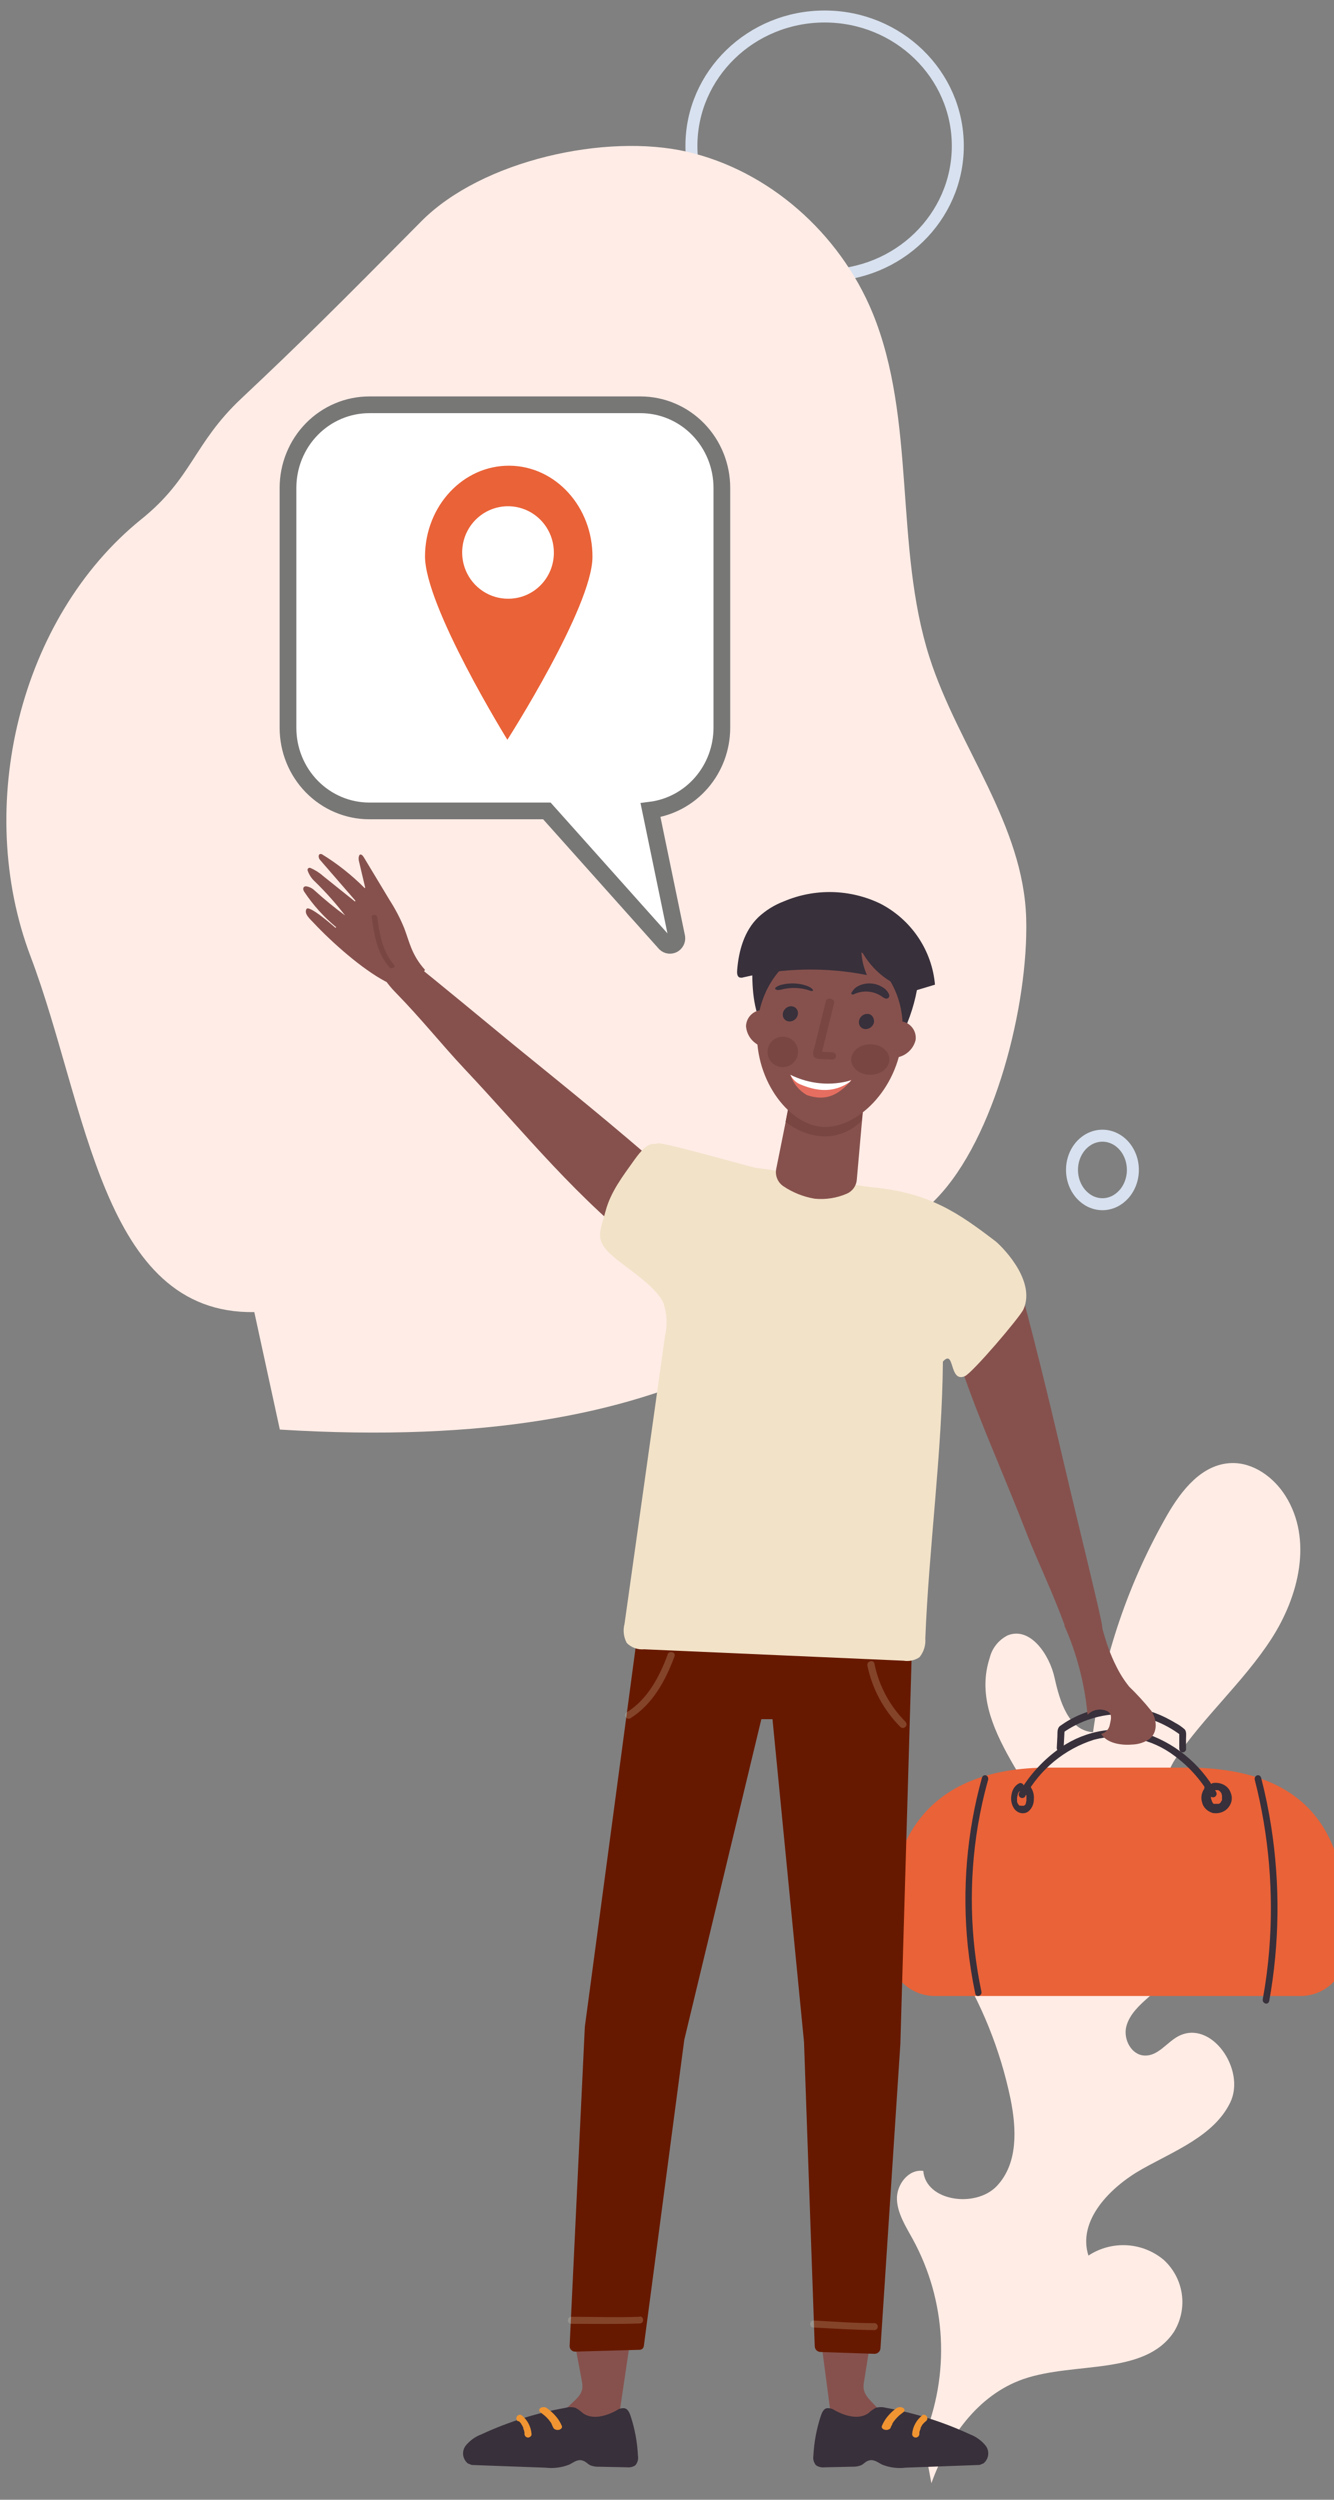 <svg width="79" height="148" viewBox="0 0 79 148" fill="none" xmlns="http://www.w3.org/2000/svg">
<rect x="0" y="0" width="79" height="148" fill="#808080" stroke="none"/>
<path d="M48.834 16.303C53.19 16.303 56.722 12.872 56.722 8.64C56.722 4.408 53.19 0.977 48.834 0.977C44.477 0.977 40.946 4.408 40.946 8.64C40.946 12.872 44.477 16.303 48.834 16.303Z" stroke="#D8E1EF" stroke-width="0.71" stroke-miterlimit="10"/>
<path d="M64.013 70.7C63.761 70.416 63.588 70.055 63.519 69.662C63.449 69.269 63.484 68.861 63.62 68.491C63.757 68.12 63.988 67.803 64.285 67.581C64.581 67.358 64.93 67.239 65.287 67.239C65.643 67.239 65.992 67.358 66.289 67.581C66.585 67.803 66.816 68.12 66.953 68.491C67.089 68.861 67.125 69.269 67.055 69.662C66.985 70.055 66.813 70.416 66.56 70.7C66.393 70.888 66.195 71.038 65.976 71.141C65.758 71.243 65.523 71.296 65.287 71.296C65.05 71.296 64.816 71.243 64.597 71.141C64.378 71.038 64.18 70.888 64.013 70.7Z" stroke="#D8E1EF" stroke-width="0.71" stroke-miterlimit="10"/>
<path d="M55.157 147.023C56.106 144.382 57.872 141.799 60.616 140.851C63.643 139.812 67.783 140.664 69.515 138.069C69.929 137.4 70.097 136.613 69.99 135.837C69.884 135.062 69.509 134.346 68.929 133.809C68.317 133.289 67.547 132.98 66.739 132.932C65.93 132.885 65.128 133.1 64.457 133.544C63.799 131.475 65.721 129.496 67.656 128.411C69.591 127.327 71.906 126.437 72.854 124.483C73.803 122.529 71.712 119.516 69.76 120.567C69.077 120.944 68.571 121.738 67.778 121.701C66.986 121.664 66.514 120.724 66.699 119.987C66.885 119.251 67.496 118.7 68.078 118.191L73.385 113.567C74.785 112.346 76.269 110.976 76.538 109.175C76.808 107.374 75.071 105.251 73.271 105.822C71.977 106.236 70.902 107.83 69.671 107.254C68.558 106.729 68.951 105.118 69.612 104.129C71.299 101.625 73.642 99.576 75.282 97.046C76.922 94.517 77.752 91.147 76.125 88.564C75.438 87.476 74.237 86.577 72.917 86.623C71.176 86.681 69.966 88.237 69.123 89.694C66.845 93.671 65.355 98.035 64.731 102.556C63.276 102.469 62.754 100.706 62.454 99.34C62.155 97.974 61.021 96.293 59.685 96.819C59.419 96.95 59.185 97.138 59 97.367C58.815 97.597 58.684 97.863 58.614 98.147C57.235 102.328 61.818 106.079 63.053 110.326C63.382 111.46 63.453 112.727 62.889 113.762C62.324 114.797 60.992 115.496 59.832 115.095C58.513 114.635 56.974 113.025 56.165 114.109C55.743 114.676 56.165 115.459 56.532 116.059C58.118 118.578 59.238 121.353 59.841 124.255C60.203 126.035 60.296 128.08 59.04 129.417C57.783 130.754 54.824 130.332 54.677 128.531C53.787 128.407 53.087 129.359 53.117 130.208C53.146 131.057 53.648 131.831 54.065 132.592C55.047 134.396 55.61 136.39 55.715 138.433C55.82 140.475 55.464 142.515 54.672 144.407" fill="#FFECE5"/>
<path d="M16.572 84.639C41.206 86.163 48.979 77.638 55.468 70.95C58.921 67.389 60.909 59.485 60.772 54.4C60.623 48.807 56.739 44.209 55.045 38.92C52.946 32.361 54.275 24.869 51.67 18.514C49.708 13.77 45.505 10.093 40.689 8.985C35.873 7.877 28.531 9.489 24.953 13.1C19.93 18.176 17.789 20.304 14.303 23.582C11.454 26.256 11.404 28.305 8.36 30.749C1.147 36.58 -1.549 47.753 1.809 56.624C5.168 65.495 6.008 77.826 15.06 77.684" fill="#FFECE6"/>
<path d="M77.014 118.174H55.362C54.647 118.174 53.961 117.895 53.455 117.397C52.949 116.899 52.665 116.224 52.665 115.519V113.968C52.665 108.821 55.002 104.652 62.123 104.652H70.253C77.718 104.652 79.711 108.821 79.711 113.968V115.519C79.711 115.868 79.641 116.213 79.505 116.535C79.37 116.857 79.171 117.15 78.921 117.397C78.671 117.643 78.373 117.839 78.046 117.972C77.719 118.106 77.368 118.174 77.014 118.174Z" fill="#EA6237"/>
<path d="M58.12 117.919C57.441 114.692 57.369 111.346 57.91 108.088C58.065 107.168 58.268 106.26 58.519 105.367C58.532 105.313 58.525 105.256 58.5 105.208C58.474 105.159 58.433 105.124 58.384 105.11C58.335 105.095 58.283 105.102 58.239 105.13C58.195 105.158 58.163 105.204 58.15 105.258C57.256 108.478 56.971 111.865 57.313 115.211C57.412 116.159 57.56 117.099 57.755 118.029C57.807 118.284 58.164 118.175 58.124 117.919H58.12Z" fill="#38303B"/>
<path d="M75.164 118.476C75.775 115.071 75.815 111.573 75.282 108.153C75.131 107.178 74.932 106.213 74.687 105.262C74.674 105.207 74.641 105.16 74.596 105.131C74.55 105.102 74.497 105.095 74.447 105.11C74.397 105.125 74.354 105.161 74.328 105.211C74.302 105.26 74.295 105.319 74.308 105.374C75.149 108.659 75.438 112.086 75.161 115.485C75.082 116.451 74.956 117.412 74.782 118.363C74.737 118.626 75.1 118.738 75.161 118.476H75.164Z" fill="#38303B"/>
<path d="M60.717 106.336C61.603 104.74 63.058 103.547 64.783 103.002C65.599 102.788 66.452 102.763 67.278 102.929C68.105 103.095 68.885 103.447 69.559 103.96C70.412 104.588 71.127 105.388 71.659 106.311C71.688 106.358 71.734 106.392 71.788 106.406C71.841 106.419 71.898 106.411 71.945 106.382C71.992 106.354 72.027 106.308 72.041 106.254C72.055 106.2 72.047 106.142 72.02 106.094C71.067 104.395 69.506 103.134 67.66 102.571C66.786 102.356 65.876 102.341 64.996 102.526C64.115 102.712 63.286 103.094 62.569 103.645C61.673 104.315 60.92 105.163 60.356 106.136C60.328 106.185 60.321 106.242 60.335 106.296C60.349 106.35 60.384 106.396 60.431 106.425C60.478 106.453 60.535 106.462 60.588 106.448C60.642 106.435 60.688 106.401 60.717 106.353V106.336Z" fill="#38303B"/>
<path d="M71.324 105.893C71.236 106.018 71.18 106.157 71.157 106.301C71.135 106.445 71.147 106.591 71.194 106.731C71.227 106.869 71.301 106.998 71.41 107.105C71.519 107.211 71.658 107.292 71.815 107.34C71.99 107.371 72.173 107.357 72.339 107.298C72.504 107.24 72.645 107.141 72.744 107.014C72.853 106.882 72.921 106.73 72.942 106.57C72.963 106.41 72.936 106.249 72.864 106.1C72.8 105.923 72.662 105.77 72.476 105.672C72.29 105.573 72.068 105.534 71.851 105.562C71.818 105.569 71.787 105.582 71.76 105.599C71.732 105.617 71.71 105.639 71.693 105.664C71.675 105.689 71.665 105.717 71.66 105.745C71.656 105.774 71.659 105.803 71.669 105.831C71.689 105.887 71.734 105.934 71.794 105.963C71.854 105.991 71.925 106 71.992 105.986C72.049 105.986 71.95 105.986 71.992 105.986H72.076C72.076 105.986 72.013 105.986 72.076 105.986H72.149C72.086 105.986 72.149 105.986 72.19 106.012L72.253 106.065L72.279 106.096L72.342 106.184C72.342 106.184 72.342 106.228 72.342 106.184C72.342 106.14 72.342 106.215 72.342 106.211C72.342 106.206 72.342 106.264 72.368 106.286C72.365 106.299 72.365 106.312 72.368 106.325C72.368 106.387 72.368 106.299 72.368 106.325C72.371 106.359 72.371 106.393 72.368 106.427V106.475C72.368 106.475 72.368 106.431 72.368 106.475C72.371 106.499 72.371 106.523 72.368 106.546C72.37 106.558 72.37 106.57 72.368 106.581C72.368 106.634 72.368 106.555 72.368 106.581C72.353 106.609 72.335 106.635 72.316 106.661C72.316 106.661 72.253 106.731 72.316 106.692L72.263 106.74L72.227 106.771C72.227 106.771 72.185 106.798 72.227 106.771C72.269 106.745 72.227 106.771 72.227 106.771L72.18 106.798H72.144C72.112 106.798 72.144 106.798 72.144 106.798C72.144 106.798 72.076 106.798 72.065 106.798C72.055 106.798 72.065 106.798 72.065 106.798H72.013C71.966 106.798 72.07 106.798 72.013 106.798C71.956 106.798 71.95 106.798 71.945 106.798C71.94 106.798 71.992 106.82 71.945 106.798H71.903H71.872C71.872 106.798 71.919 106.833 71.872 106.798L71.815 106.745C71.815 106.745 71.789 106.714 71.815 106.745V106.718C71.798 106.699 71.784 106.678 71.773 106.656C71.773 106.656 71.731 106.577 71.773 106.63C71.76 106.606 71.75 106.581 71.742 106.555C71.73 106.528 71.721 106.5 71.716 106.471C71.713 106.461 71.713 106.45 71.716 106.44C71.716 106.392 71.716 106.48 71.716 106.44C71.716 106.4 71.716 106.33 71.716 106.272C71.716 106.215 71.716 106.215 71.716 106.25C71.716 106.286 71.716 106.25 71.716 106.25V106.162V106.131C71.716 106.087 71.716 106.131 71.716 106.131C71.716 106.131 71.747 106.078 71.768 106.056C71.786 106.031 71.798 106.004 71.803 105.975C71.809 105.946 71.807 105.916 71.799 105.888C71.791 105.859 71.776 105.832 71.755 105.809C71.734 105.785 71.709 105.766 71.679 105.751C71.649 105.736 71.616 105.726 71.582 105.722C71.547 105.718 71.512 105.72 71.479 105.727C71.445 105.735 71.414 105.748 71.386 105.766C71.359 105.783 71.336 105.806 71.319 105.831L71.324 105.893Z" fill="#38303B"/>
<path d="M60.423 105.553C60.294 105.601 60.179 105.687 60.089 105.802C59.998 105.918 59.937 106.059 59.911 106.21C59.872 106.365 59.867 106.528 59.897 106.685C59.926 106.842 59.989 106.988 60.08 107.111C60.173 107.226 60.295 107.306 60.429 107.339C60.564 107.372 60.704 107.357 60.83 107.295C60.949 107.222 61.048 107.113 61.117 106.981C61.187 106.849 61.224 106.698 61.224 106.543C61.241 106.374 61.219 106.203 61.162 106.045C61.105 105.888 61.014 105.75 60.897 105.643C60.875 105.628 60.85 105.618 60.825 105.614C60.799 105.61 60.773 105.611 60.748 105.619C60.723 105.626 60.699 105.64 60.679 105.658C60.658 105.676 60.641 105.698 60.629 105.724C60.603 105.776 60.596 105.836 60.609 105.894C60.622 105.951 60.655 106 60.7 106.03C60.648 105.99 60.7 106.03 60.7 106.053L60.719 106.08C60.747 106.116 60.696 106.035 60.719 106.08L60.751 106.143V106.165V106.192C60.751 106.215 60.751 106.192 60.751 106.192C60.766 106.239 60.778 106.287 60.786 106.336C60.786 106.336 60.786 106.368 60.786 106.381C60.786 106.395 60.786 106.381 60.786 106.381C60.786 106.381 60.786 106.458 60.786 106.471V106.557C60.785 106.57 60.785 106.584 60.786 106.597C60.786 106.651 60.786 106.543 60.786 106.597C60.778 106.651 60.767 106.704 60.751 106.755C60.751 106.8 60.751 106.723 60.751 106.755V106.786L60.719 106.845C60.696 106.89 60.747 106.809 60.719 106.845L60.688 106.876C60.66 106.908 60.723 106.876 60.688 106.876L60.629 106.912C60.605 106.912 60.676 106.912 60.629 106.912H60.593H60.569C60.53 106.912 60.621 106.912 60.569 106.912H60.498C60.459 106.912 60.534 106.912 60.498 106.912H60.471C60.471 106.912 60.42 106.89 60.412 106.912C60.404 106.935 60.451 106.912 60.412 106.912H60.388L60.356 106.89C60.321 106.863 60.384 106.917 60.356 106.89C60.338 106.872 60.321 106.852 60.305 106.831L60.285 106.804V106.827C60.284 106.818 60.284 106.809 60.285 106.8L60.25 106.732C60.25 106.692 60.25 106.732 60.25 106.732C60.241 106.712 60.234 106.691 60.23 106.669V106.593C60.23 106.539 60.23 106.642 60.23 106.593V106.48C60.228 106.464 60.228 106.447 60.23 106.431C60.23 106.381 60.23 106.476 60.23 106.431C60.241 106.368 60.255 106.307 60.274 106.246C60.274 106.197 60.254 106.291 60.274 106.246V106.206C60.287 106.179 60.301 106.154 60.317 106.129C60.341 106.084 60.285 106.165 60.317 106.129L60.345 106.089L60.368 106.066H60.388L60.447 106.026C60.467 106.026 60.4 106.026 60.447 106.026H60.491C60.543 106.01 60.587 105.97 60.614 105.917C60.642 105.863 60.649 105.8 60.635 105.74C60.62 105.68 60.586 105.629 60.539 105.599C60.492 105.568 60.436 105.559 60.384 105.576L60.423 105.553Z" fill="#38303B"/>
<path d="M70.236 103.544V102.964C70.236 102.784 70.284 102.525 70.154 102.385C69.986 102.236 69.801 102.109 69.605 102.007C69.413 101.888 69.198 101.779 69.014 101.682C68.61 101.483 68.189 101.329 67.756 101.221C66.924 101.014 66.061 100.99 65.22 101.151C64.346 101.303 63.513 101.656 62.777 102.187C62.59 102.332 62.631 102.582 62.618 102.81L62.582 103.487C62.582 103.768 62.989 103.768 62.989 103.487L63.046 102.402L62.944 102.591C63.987 101.857 65.208 101.473 66.454 101.485C67.704 101.53 68.915 101.968 69.939 102.745L69.837 102.556V103.53C69.837 103.589 69.858 103.645 69.896 103.686C69.934 103.727 69.986 103.75 70.04 103.75C70.094 103.75 70.146 103.727 70.184 103.686C70.222 103.645 70.244 103.589 70.244 103.53L70.236 103.544Z" fill="#38303B"/>
<path d="M60.394 76.119C61.636 80.78 62.295 83.612 63.338 88.046C63.723 89.695 64.871 94.335 65.219 95.98C65.633 97.859 64.051 98.976 63.077 96.305C62.29 94.141 61.466 92.51 60.725 90.601C58.704 85.388 56.62 81.303 55.37 75.352" fill="#86514D"/>
<path d="M34.009 138.583L34.453 140.948C34.488 141.101 34.499 141.258 34.484 141.413C34.4 142.016 33.63 142.341 33.337 142.891C33.298 142.946 33.279 143.01 33.284 143.075C33.284 143.28 33.604 143.344 33.84 143.352L35.881 143.417C36.135 143.417 36.441 143.417 36.584 143.224C36.64 143.134 36.672 143.034 36.677 142.931C36.9 141.44 37.12 139.949 37.34 138.458" fill="#86514D"/>
<path d="M51.555 138.583L51.177 140.948C51.144 141.101 51.133 141.257 51.145 141.413C51.221 142.016 51.904 142.341 52.17 142.891C52.202 142.947 52.218 143.011 52.214 143.075C52.214 143.28 51.929 143.344 51.724 143.352L49.907 143.417C49.678 143.417 49.408 143.417 49.28 143.224C49.229 143.134 49.2 143.034 49.195 142.931C48.997 141.44 48.801 139.949 48.608 138.458" fill="#86514D"/>
<path d="M58.011 145.939L53.633 146.1C53.159 146.159 52.678 146.096 52.236 145.918C52.004 145.798 51.772 145.612 51.515 145.661C51.258 145.709 51.175 145.874 50.992 145.959C50.826 146.023 50.648 146.052 50.47 146.043L48.84 146.08C48.661 146.102 48.48 146.061 48.33 145.963C48.262 145.886 48.211 145.795 48.184 145.697C48.156 145.598 48.151 145.495 48.169 145.395C48.209 144.584 48.36 143.782 48.617 143.01C48.679 142.837 48.766 142.639 48.944 142.583C49.119 142.561 49.296 142.606 49.437 142.708C50.051 143.042 50.859 143.28 51.428 142.873C51.561 142.751 51.708 142.644 51.867 142.555C52.062 142.502 52.269 142.502 52.464 142.555C54.186 142.865 55.859 143.393 57.439 144.126C57.811 144.266 58.137 144.503 58.38 144.811C58.495 144.969 58.544 145.162 58.519 145.354C58.494 145.546 58.395 145.721 58.244 145.846" fill="#38303B"/>
<path d="M54.632 142.995C54.456 143.128 54.311 143.296 54.205 143.487C54.099 143.679 54.035 143.89 54.018 144.107C54.017 144.135 54.021 144.163 54.032 144.189C54.042 144.216 54.058 144.239 54.078 144.259C54.109 144.288 54.147 144.307 54.189 144.315C54.231 144.322 54.274 144.318 54.313 144.301C54.352 144.285 54.385 144.258 54.409 144.224C54.433 144.189 54.446 144.149 54.447 144.107C54.447 144.069 54.447 144.141 54.447 144.107V144.078V144.014C54.447 143.972 54.469 143.934 54.481 143.892C54.494 143.849 54.507 143.811 54.524 143.769C54.542 143.727 54.524 143.769 54.524 143.769C54.522 143.758 54.522 143.746 54.524 143.735L54.554 143.676L54.615 143.57L54.653 143.519C54.653 143.541 54.653 143.519 54.653 143.519C54.681 143.486 54.711 143.455 54.743 143.426C54.757 143.41 54.773 143.396 54.791 143.384L54.812 143.363C54.862 143.334 54.898 143.288 54.912 143.233C54.927 143.178 54.918 143.12 54.889 143.071C54.86 143.023 54.813 142.987 54.757 142.973C54.702 142.959 54.643 142.967 54.593 142.995H54.632Z" fill="#F09532"/>
<path d="M53.133 142.543C52.703 142.848 52.39 143.222 52.224 143.631C52.215 143.655 52.212 143.679 52.217 143.704C52.221 143.728 52.233 143.752 52.251 143.773C52.269 143.795 52.292 143.813 52.321 143.828C52.349 143.843 52.381 143.854 52.416 143.861C52.45 143.867 52.486 143.869 52.522 143.866C52.557 143.863 52.591 143.855 52.622 143.842C52.653 143.83 52.68 143.814 52.702 143.794C52.724 143.775 52.74 143.752 52.749 143.729C52.749 143.685 52.786 143.638 52.807 143.595C52.816 143.573 52.828 143.552 52.844 143.533C52.841 143.52 52.841 143.506 52.844 143.493C52.844 143.493 52.844 143.471 52.844 143.493C52.898 143.406 52.959 143.321 53.028 143.239C53.096 143.16 53.169 143.087 53.248 143.011C53.327 142.935 53.211 143.044 53.248 143.011L53.28 142.986L53.343 142.935C53.389 142.896 53.438 142.858 53.49 142.822C53.514 142.806 53.533 142.786 53.547 142.764C53.56 142.743 53.567 142.719 53.567 142.696C53.567 142.672 53.56 142.649 53.547 142.627C53.533 142.605 53.514 142.585 53.49 142.569C53.465 142.552 53.436 142.538 53.404 142.529C53.372 142.52 53.338 142.515 53.303 142.515C53.269 142.515 53.234 142.52 53.202 142.529C53.17 142.538 53.141 142.552 53.117 142.569L53.133 142.543Z" fill="#F09532"/>
<path d="M27.939 145.941L32.318 146.102C32.792 146.157 33.273 146.093 33.715 145.917C33.947 145.8 34.179 145.61 34.437 145.663C34.694 145.715 34.777 145.872 34.959 145.961C35.125 146.025 35.303 146.054 35.481 146.045L37.111 146.078C37.289 146.101 37.471 146.061 37.621 145.965C37.689 145.887 37.739 145.795 37.766 145.696C37.793 145.597 37.798 145.494 37.779 145.393C37.741 144.584 37.592 143.783 37.335 143.013C37.273 142.835 37.185 142.642 37.007 142.586C36.921 142.573 36.832 142.577 36.747 142.599C36.663 142.62 36.583 142.658 36.514 142.711C35.9 143.045 35.092 143.282 34.524 142.876C34.39 142.754 34.243 142.647 34.084 142.558C33.888 142.501 33.679 142.501 33.483 142.558C31.76 142.866 30.087 143.394 28.508 144.128C28.135 144.268 27.809 144.505 27.566 144.813C27.453 144.971 27.404 145.165 27.429 145.356C27.455 145.547 27.552 145.723 27.703 145.848" fill="#38303B"/>
<path d="M39.593 69.492C36.062 66.417 33.871 64.668 30.456 61.889C29.2 60.858 25.63 57.894 24.357 56.901C22.895 55.763 21.462 56.753 23.414 58.748C24.989 60.361 26.112 61.794 27.49 63.264C31.261 67.271 34.047 70.867 38.659 74.451" fill="#86514D"/>
<path d="M25.169 57.421C24.368 56.532 24.245 55.751 23.937 54.949C23.703 54.376 23.417 53.827 23.083 53.308L21.551 50.765C21.498 50.677 21.42 50.577 21.334 50.594C21.247 50.61 21.219 50.819 21.251 50.961L21.625 52.544C21.627 52.549 21.627 52.554 21.626 52.559C21.624 52.564 21.621 52.569 21.617 52.572C21.613 52.575 21.608 52.577 21.603 52.577C21.598 52.577 21.593 52.576 21.588 52.573C20.828 51.809 19.982 51.139 19.067 50.577C18.866 50.502 18.82 50.702 18.927 50.882L21.038 53.316C21.062 53.341 21.038 53.383 21.005 53.362L19.133 51.863C18.906 51.66 18.648 51.498 18.369 51.383C18.347 51.377 18.323 51.377 18.301 51.383C18.279 51.39 18.259 51.402 18.244 51.42C18.228 51.437 18.218 51.458 18.214 51.481C18.21 51.504 18.212 51.528 18.221 51.55C18.309 51.799 18.457 52.022 18.652 52.197C19.294 52.821 19.891 53.491 20.438 54.202C19.813 53.742 19.212 53.249 18.636 52.727C18.495 52.588 18.313 52.498 18.118 52.473C17.954 52.473 17.909 52.631 18.012 52.79C18.534 53.575 19.166 54.278 19.888 54.878C19.917 54.878 19.888 54.945 19.863 54.928C19.839 54.911 18.299 53.538 18.147 53.822C17.995 54.105 18.357 54.406 18.558 54.623C19.683 55.822 21.432 57.367 22.816 58.102C23.323 58.333 23.77 58.684 24.118 59.125" fill="#86514D"/>
<path d="M23.338 57.135C22.624 56.303 22.473 55.27 22.34 54.291C22.317 54.125 21.992 54.125 22.015 54.291C22.157 55.314 22.312 56.395 23.054 57.264C23.173 57.404 23.457 57.264 23.338 57.135Z" fill="#794642"/>
<path d="M45.747 101.786H45.087L40.523 120.769L38.128 138.901C38.12 138.961 38.091 139.017 38.047 139.057C38.002 139.098 37.944 139.121 37.883 139.122L34.062 139.23C34.017 139.231 33.973 139.223 33.932 139.205C33.892 139.188 33.855 139.163 33.824 139.131C33.793 139.099 33.769 139.061 33.754 139.019C33.738 138.978 33.732 138.933 33.734 138.889L34.634 120.002L37.954 95.211L39.124 90.678L53.532 91.324L54.017 97.12L53.32 121.01L52.142 139.035C52.135 139.125 52.094 139.21 52.027 139.27C51.959 139.331 51.871 139.363 51.781 139.36L48.586 139.251C48.497 139.248 48.414 139.212 48.351 139.149C48.289 139.086 48.252 139.002 48.249 138.914L47.614 120.902L45.747 101.786Z" fill="#671900"/>
<path d="M47.679 59.759C47.598 59.577 47.477 59.423 47.327 59.312C47.178 59.201 47.006 59.137 46.829 59.127C46.652 59.116 46.475 59.159 46.317 59.251C46.158 59.343 46.023 59.482 45.926 59.653C45.905 59.693 45.899 59.741 45.909 59.786C45.919 59.832 45.944 59.871 45.978 59.895C46.015 59.917 46.057 59.923 46.097 59.911C46.137 59.899 46.172 59.87 46.193 59.829C46.264 59.71 46.36 59.615 46.472 59.553C46.584 59.49 46.709 59.463 46.834 59.474C46.958 59.484 47.078 59.533 47.181 59.614C47.284 59.695 47.367 59.806 47.421 59.935C47.513 60.142 47.78 59.96 47.688 59.759H47.679Z" fill="#38303B"/>
<path d="M50.675 60.191C50.754 60.087 50.857 60.005 50.975 59.954C51.092 59.903 51.22 59.885 51.346 59.9C51.47 59.921 51.586 59.974 51.684 60.055C51.782 60.135 51.859 60.241 51.907 60.361C51.92 60.402 51.948 60.436 51.984 60.456C52.02 60.477 52.062 60.483 52.102 60.472C52.121 60.467 52.14 60.458 52.156 60.444C52.172 60.432 52.185 60.415 52.195 60.397C52.205 60.378 52.212 60.358 52.214 60.337C52.216 60.316 52.214 60.294 52.208 60.274C52.145 60.1 52.041 59.946 51.904 59.826C51.768 59.707 51.605 59.626 51.43 59.591C51.251 59.559 51.066 59.577 50.895 59.643C50.724 59.708 50.572 59.819 50.454 59.965C50.427 59.996 50.411 60.037 50.411 60.08C50.411 60.123 50.427 60.164 50.454 60.195C50.484 60.225 50.523 60.242 50.565 60.242C50.606 60.242 50.645 60.225 50.675 60.195V60.191Z" fill="#38303B"/>
<g opacity="0.46">
<path opacity="0.46" d="M53.636 101.953C52.692 101.008 52.048 99.806 51.783 98.497C51.729 98.232 51.322 98.344 51.367 98.609C51.651 99.987 52.331 101.252 53.324 102.248C53.52 102.435 53.815 102.14 53.623 101.953H53.636Z" fill="#F2E2C8"/>
</g>
<g opacity="0.46">
<path opacity="0.46" d="M39.542 97.953C39.052 99.278 38.345 100.624 37.107 101.384C37.065 101.414 37.037 101.459 37.026 101.509C37.015 101.559 37.024 101.612 37.05 101.656C37.075 101.701 37.117 101.734 37.166 101.749C37.215 101.765 37.268 101.762 37.315 101.741C38.657 100.91 39.413 99.494 39.945 98.065C40.041 97.812 39.633 97.704 39.529 97.953H39.542Z" fill="#F2E2C8"/>
</g>
<g opacity="0.46">
<path opacity="0.46" d="M37.884 137.167C36.525 137.217 35.162 137.167 33.8 137.167C33.752 137.177 33.708 137.203 33.677 137.241C33.646 137.279 33.629 137.326 33.629 137.375C33.629 137.424 33.646 137.471 33.677 137.509C33.708 137.547 33.752 137.573 33.8 137.583C35.162 137.583 36.525 137.612 37.884 137.562C38.154 137.562 38.154 137.147 37.884 137.147V137.167Z" fill="#F2E2C8"/>
</g>
<g opacity="0.46">
<path opacity="0.46" d="M51.775 137.545C50.578 137.545 49.377 137.45 48.18 137.387C47.91 137.387 47.91 137.803 48.18 137.803C49.377 137.865 50.578 137.94 51.775 137.956C51.83 137.956 51.882 137.935 51.921 137.896C51.96 137.857 51.982 137.804 51.982 137.749C51.982 137.694 51.96 137.641 51.921 137.602C51.882 137.563 51.83 137.541 51.775 137.541V137.545Z" fill="#F2E2C8"/>
</g>
<path d="M58.948 73.485C56.775 71.829 55.085 70.64 51.756 70.305C50.058 70.135 47.065 69.406 44.789 69.15C44.535 69.121 39.166 67.572 38.937 67.697C38.708 67.821 38.459 67.415 37.564 68.678C36.885 69.634 36.165 70.558 35.861 71.709C35.558 72.86 35.237 73.344 36.057 74.156C36.877 74.967 38.783 76.039 39.287 77.141C39.502 77.77 39.535 78.447 39.383 79.095L36.985 96.141C36.883 96.522 36.931 96.927 37.118 97.275C37.252 97.41 37.414 97.513 37.592 97.577C37.771 97.642 37.962 97.666 38.151 97.648L53.504 98.323C53.835 98.379 54.175 98.305 54.453 98.116C54.708 97.802 54.831 97.403 54.798 97.002C55.01 91.619 55.793 86.005 55.839 80.614C56.559 79.828 56.184 81.881 57.137 81.48C57.583 81.289 60.404 77.985 60.612 77.517C61.407 75.716 59.11 73.597 58.948 73.485Z" fill="#F2E2C8"/>
<path d="M51.187 63.182C52.237 62.759 53.088 61.958 53.57 60.94C54.023 59.943 54.309 58.88 54.418 57.792C54.499 57.244 54.533 56.612 54.113 56.229C53.876 56.046 53.601 55.919 53.307 55.858C52.096 55.492 50.85 55.253 49.589 55.146C48.198 55.019 46.387 54.973 45.17 55.609C44.983 55.688 44.822 55.816 44.703 55.98C44.614 56.156 44.572 56.352 44.581 56.549C44.521 57.876 44.508 59.246 45.005 60.489C45.501 61.732 46.663 62.828 48.062 62.937" fill="#38303B"/>
<path d="M46.385 70.227C46.222 70.115 46.096 69.958 46.022 69.775C45.948 69.591 45.93 69.39 45.97 69.197C46.227 67.897 46.672 65.737 46.843 64.84C46.848 64.787 46.865 64.736 46.892 64.691C46.923 64.659 46.96 64.635 47.001 64.619C47.042 64.603 47.085 64.597 47.129 64.599C47.84 64.55 48.554 64.753 49.265 64.678C49.847 64.62 50.441 64.375 50.998 64.554C51.055 64.571 51.107 64.604 51.147 64.649C51.181 64.716 51.193 64.791 51.18 64.865C51.18 65.197 51.13 65.53 51.097 65.862C51.01 66.722 50.848 68.661 50.74 69.849C50.726 70.03 50.661 70.204 50.554 70.35C50.447 70.497 50.301 70.611 50.133 70.68C49.539 70.933 48.89 71.034 48.247 70.97C47.58 70.859 46.945 70.605 46.385 70.227Z" fill="#86514D"/>
<path d="M51.13 64.649C51.091 64.604 51.039 64.571 50.981 64.554C50.424 64.375 49.83 64.62 49.248 64.678C48.538 64.753 47.823 64.55 47.112 64.599C47.069 64.597 47.025 64.603 46.984 64.619C46.943 64.635 46.906 64.659 46.876 64.691C46.848 64.736 46.831 64.787 46.826 64.84C46.722 65.368 46.622 65.895 46.523 66.423C47.071 66.857 47.722 67.143 48.413 67.253C48.891 67.32 49.378 67.272 49.834 67.114C50.289 66.956 50.701 66.692 51.035 66.344C51.035 66.186 51.064 66.028 51.081 65.87C51.114 65.538 51.147 65.206 51.164 64.874C51.178 64.797 51.166 64.718 51.13 64.649Z" fill="#794642"/>
<path d="M53.437 61.406C53.171 64.537 50.686 66.884 48.666 66.718C46.647 66.551 44.586 63.81 44.848 60.687C45.11 57.564 47.549 55.761 49.572 55.932C51.596 56.102 53.707 58.278 53.437 61.406Z" fill="#86514D"/>
<path d="M53.096 62.61C53.364 62.567 53.613 62.447 53.813 62.264C54.014 62.081 54.156 61.843 54.222 61.58C54.24 61.448 54.232 61.313 54.197 61.184C54.162 61.056 54.101 60.935 54.017 60.831C53.934 60.726 53.831 60.64 53.713 60.576C53.595 60.513 53.466 60.474 53.333 60.463" fill="#86514D"/>
<path d="M45.114 61.958C44.857 61.872 44.631 61.712 44.464 61.497C44.298 61.283 44.199 61.024 44.179 60.754C44.183 60.62 44.214 60.489 44.271 60.368C44.327 60.247 44.407 60.139 44.507 60.05C44.606 59.961 44.723 59.893 44.849 59.851C44.976 59.808 45.11 59.792 45.243 59.803" fill="#86514D"/>
<path d="M48.141 58.614C48.17 58.635 48.141 58.67 48.087 58.674C48.039 58.675 47.993 58.666 47.956 58.649C47.718 58.562 47.444 58.51 47.159 58.497C46.875 58.484 46.589 58.51 46.328 58.574C46.251 58.599 46.165 58.613 46.076 58.616C46.031 58.615 45.988 58.605 45.956 58.587C45.924 58.569 45.905 58.546 45.904 58.52C45.907 58.498 45.922 58.476 45.946 58.458C46.04 58.382 46.173 58.324 46.328 58.292C46.565 58.236 46.823 58.214 47.079 58.227C47.335 58.241 47.58 58.291 47.793 58.371C47.964 58.431 48.093 58.521 48.158 58.628" fill="#38303B"/>
<path d="M50.427 58.755C50.419 58.765 50.414 58.777 50.412 58.789C50.41 58.802 50.411 58.815 50.415 58.827C50.419 58.839 50.425 58.85 50.434 58.859C50.442 58.867 50.453 58.874 50.464 58.878C50.487 58.883 50.511 58.883 50.534 58.879C50.557 58.874 50.579 58.865 50.599 58.852C50.861 58.733 51.147 58.685 51.431 58.711C51.716 58.737 51.99 58.836 52.228 59.001C52.297 59.058 52.377 59.1 52.463 59.123C52.508 59.13 52.554 59.119 52.591 59.092C52.628 59.065 52.655 59.025 52.665 58.979C52.667 58.935 52.658 58.891 52.64 58.852C52.569 58.696 52.455 58.566 52.312 58.479C52.097 58.333 51.849 58.247 51.593 58.228C51.337 58.208 51.08 58.257 50.846 58.37C50.666 58.453 50.518 58.598 50.427 58.782" fill="#38303B"/>
<path d="M52.663 62.762C52.656 62.942 52.581 63.116 52.449 63.262C52.316 63.407 52.132 63.518 51.92 63.579C51.709 63.64 51.479 63.649 51.261 63.605C51.042 63.561 50.846 63.465 50.696 63.33C50.547 63.196 50.451 63.028 50.421 62.85C50.392 62.671 50.429 62.49 50.53 62.328C50.63 62.167 50.789 62.034 50.985 61.946C51.181 61.857 51.406 61.818 51.631 61.833C51.921 61.847 52.193 61.953 52.386 62.127C52.58 62.301 52.68 62.529 52.663 62.762Z" fill="#794642"/>
<path d="M47.255 62.311C47.249 62.491 47.189 62.665 47.083 62.811C46.977 62.956 46.83 63.067 46.661 63.128C46.491 63.189 46.307 63.199 46.133 63.154C45.958 63.11 45.801 63.014 45.681 62.88C45.562 62.745 45.485 62.578 45.461 62.399C45.438 62.22 45.468 62.039 45.548 61.878C45.629 61.716 45.756 61.583 45.913 61.495C46.069 61.406 46.249 61.367 46.429 61.382C46.661 61.396 46.879 61.502 47.033 61.676C47.188 61.85 47.268 62.078 47.255 62.311Z" fill="#794642"/>
<path d="M51.764 60.499C51.729 60.748 51.498 60.938 51.249 60.928C51 60.918 50.832 60.705 50.867 60.456C50.902 60.206 51.133 60.017 51.382 60.027C51.631 60.037 51.764 60.25 51.764 60.499Z" fill="#38303B"/>
<path d="M47.252 60.05C47.217 60.297 46.987 60.49 46.739 60.477C46.492 60.463 46.325 60.253 46.359 60.007C46.394 59.76 46.624 59.563 46.872 59.576C47.119 59.59 47.286 59.8 47.252 60.05Z" fill="#38303B"/>
<path d="M50.389 63.989C49.541 64.981 48.742 65.164 47.783 64.835C47.319 64.569 46.97 64.141 46.805 63.633C47.318 64.015 47.929 64.245 48.567 64.296C49.205 64.347 49.844 64.218 50.411 63.922" fill="#E66E60"/>
<path d="M50.297 64.077C49.515 64.606 48.598 64.705 47.443 64.221C47.173 64.128 46.944 63.917 46.805 63.633C47.945 64.195 49.211 64.309 50.411 63.959L50.297 64.077Z" fill="white"/>
<path d="M54.12 58.674C53.456 58.517 52.834 58.221 52.297 57.806C51.76 57.392 51.32 56.867 51.007 56.27C51.025 56.772 51.137 57.267 51.339 57.728C48.919 57.253 46.423 57.299 44.023 57.865C43.945 57.893 43.858 57.893 43.78 57.865C43.654 57.798 43.641 57.617 43.654 57.451C43.742 56.299 44.074 55.105 44.912 54.303C45.345 53.899 45.854 53.582 46.41 53.37C47.319 52.982 48.302 52.793 49.292 52.816C50.282 52.84 51.255 53.075 52.144 53.506C53.046 53.975 53.814 54.66 54.377 55.497C54.941 56.334 55.282 57.297 55.37 58.298" fill="#38303B"/>
<path d="M48.909 59.27L48.353 61.52L48.218 62.078C48.148 62.227 48.139 62.393 48.193 62.547C48.283 62.684 48.453 62.693 48.619 62.701L49.27 62.731C49.59 62.731 49.59 62.302 49.27 62.302L48.724 62.276H48.589C48.459 62.276 48.478 62.302 48.649 62.413C48.674 62.413 48.684 62.263 48.694 62.229L48.929 61.276L49.395 59.395C49.46 59.124 48.979 59.008 48.894 59.279L48.909 59.27Z" fill="#794642"/>
<path d="M63.033 96.244C63.773 97.915 64.236 99.698 64.405 101.521C64.554 101.373 64.743 101.272 64.948 101.233C65.153 101.194 65.365 101.219 65.557 101.303C65.897 101.479 65.793 101.782 65.723 102.114C65.699 102.245 65.638 102.366 65.547 102.462C65.457 102.558 65.341 102.626 65.213 102.657C65.532 103.191 66.345 103.346 67.041 103.288C67.399 103.279 67.747 103.171 68.048 102.976C68.579 102.577 68.521 101.824 68.181 101.294C67.774 100.789 67.337 100.31 66.871 99.86C66.571 99.487 66.314 99.081 66.104 98.649C65.391 97.261 65.151 95.752 64.691 94.284" fill="#86514D"/>
<path d="M30.728 143.351C30.728 143.351 30.765 143.381 30.728 143.351C30.69 143.321 30.728 143.351 30.728 143.351L30.774 143.394L30.862 143.488V143.513C30.862 143.513 30.841 143.483 30.862 143.513L30.9 143.564C30.921 143.603 30.946 143.641 30.962 143.679L30.988 143.73C30.988 143.742 30.988 143.753 30.988 143.764C30.988 143.79 30.988 143.726 30.988 143.764C30.988 143.803 31.017 143.845 31.03 143.888C31.042 143.931 31.051 143.969 31.059 144.011V144.075V144.105C31.059 144.156 31.059 144.054 31.059 144.105C31.062 144.161 31.084 144.214 31.122 144.254C31.161 144.293 31.214 144.316 31.269 144.318C31.373 144.318 31.495 144.224 31.478 144.105C31.461 143.886 31.398 143.673 31.294 143.48C31.19 143.286 31.047 143.118 30.874 142.985C30.827 142.963 30.774 142.96 30.724 142.976C30.675 142.992 30.633 143.026 30.607 143.072C30.581 143.117 30.572 143.171 30.583 143.223C30.594 143.274 30.623 143.32 30.665 143.351H30.728Z" fill="#F09532"/>
<path d="M32.016 142.835L32.152 142.936L32.215 142.986L32.257 143.019C32.257 143.019 32.257 143.037 32.257 143.019C32.342 143.093 32.419 143.171 32.488 143.253C32.551 143.332 32.614 143.415 32.667 143.498C32.667 143.523 32.667 143.458 32.667 143.498V143.531C32.681 143.55 32.694 143.571 32.704 143.592C32.704 143.639 32.751 143.685 32.767 143.736C32.787 143.781 32.833 143.82 32.893 143.843C32.953 143.867 33.025 143.873 33.092 143.862C33.158 143.847 33.213 143.816 33.247 143.775C33.281 143.733 33.291 143.685 33.276 143.639C33.109 143.231 32.795 142.859 32.362 142.558C32.312 142.528 32.247 142.513 32.181 142.515C32.115 142.517 32.052 142.536 32.006 142.569C31.96 142.601 31.933 142.644 31.93 142.69C31.928 142.735 31.951 142.779 31.995 142.813L32.016 142.835Z" fill="#F09532"/>
<path d="M37.928 23.966H21.872C21.239 23.966 20.612 24.093 20.028 24.341C19.443 24.588 18.912 24.951 18.465 25.407C18.017 25.865 17.663 26.407 17.421 27.004C17.179 27.601 17.055 28.241 17.055 28.887V43.094C17.055 44.398 17.563 45.648 18.466 46.57C19.369 47.492 20.594 48.011 21.872 48.011H32.386L39.397 55.859C39.459 55.917 39.536 55.954 39.619 55.966C39.702 55.977 39.786 55.963 39.861 55.924C39.935 55.885 39.996 55.824 40.036 55.749C40.075 55.674 40.092 55.588 40.082 55.503L38.523 47.965C39.688 47.818 40.76 47.242 41.538 46.345C42.316 45.448 42.746 44.292 42.749 43.094V28.887C42.749 27.582 42.241 26.33 41.337 25.407C40.433 24.484 39.207 23.966 37.928 23.966Z" fill="white" stroke="#777776" stroke-width="0.99" stroke-miterlimit="10"/>
<path d="M30.17 27.572C27.43 27.552 25.194 29.943 25.169 32.912C25.145 35.882 30.047 43.799 30.047 43.799C30.047 43.799 35.065 35.952 35.086 32.987C35.106 30.021 32.906 27.593 30.17 27.572ZM30.113 35.448C29.574 35.454 29.045 35.298 28.594 34.999C28.143 34.701 27.791 34.274 27.582 33.773C27.372 33.272 27.316 32.72 27.419 32.186C27.522 31.652 27.78 31.162 28.161 30.777C28.542 30.392 29.028 30.13 29.556 30.024C30.085 29.918 30.634 29.974 31.131 30.183C31.629 30.393 32.053 30.747 32.35 31.201C32.647 31.654 32.804 32.187 32.8 32.731C32.8 33.45 32.517 34.14 32.013 34.649C31.51 35.159 30.826 35.446 30.113 35.448Z" fill="#EA6237"/>
</svg>
